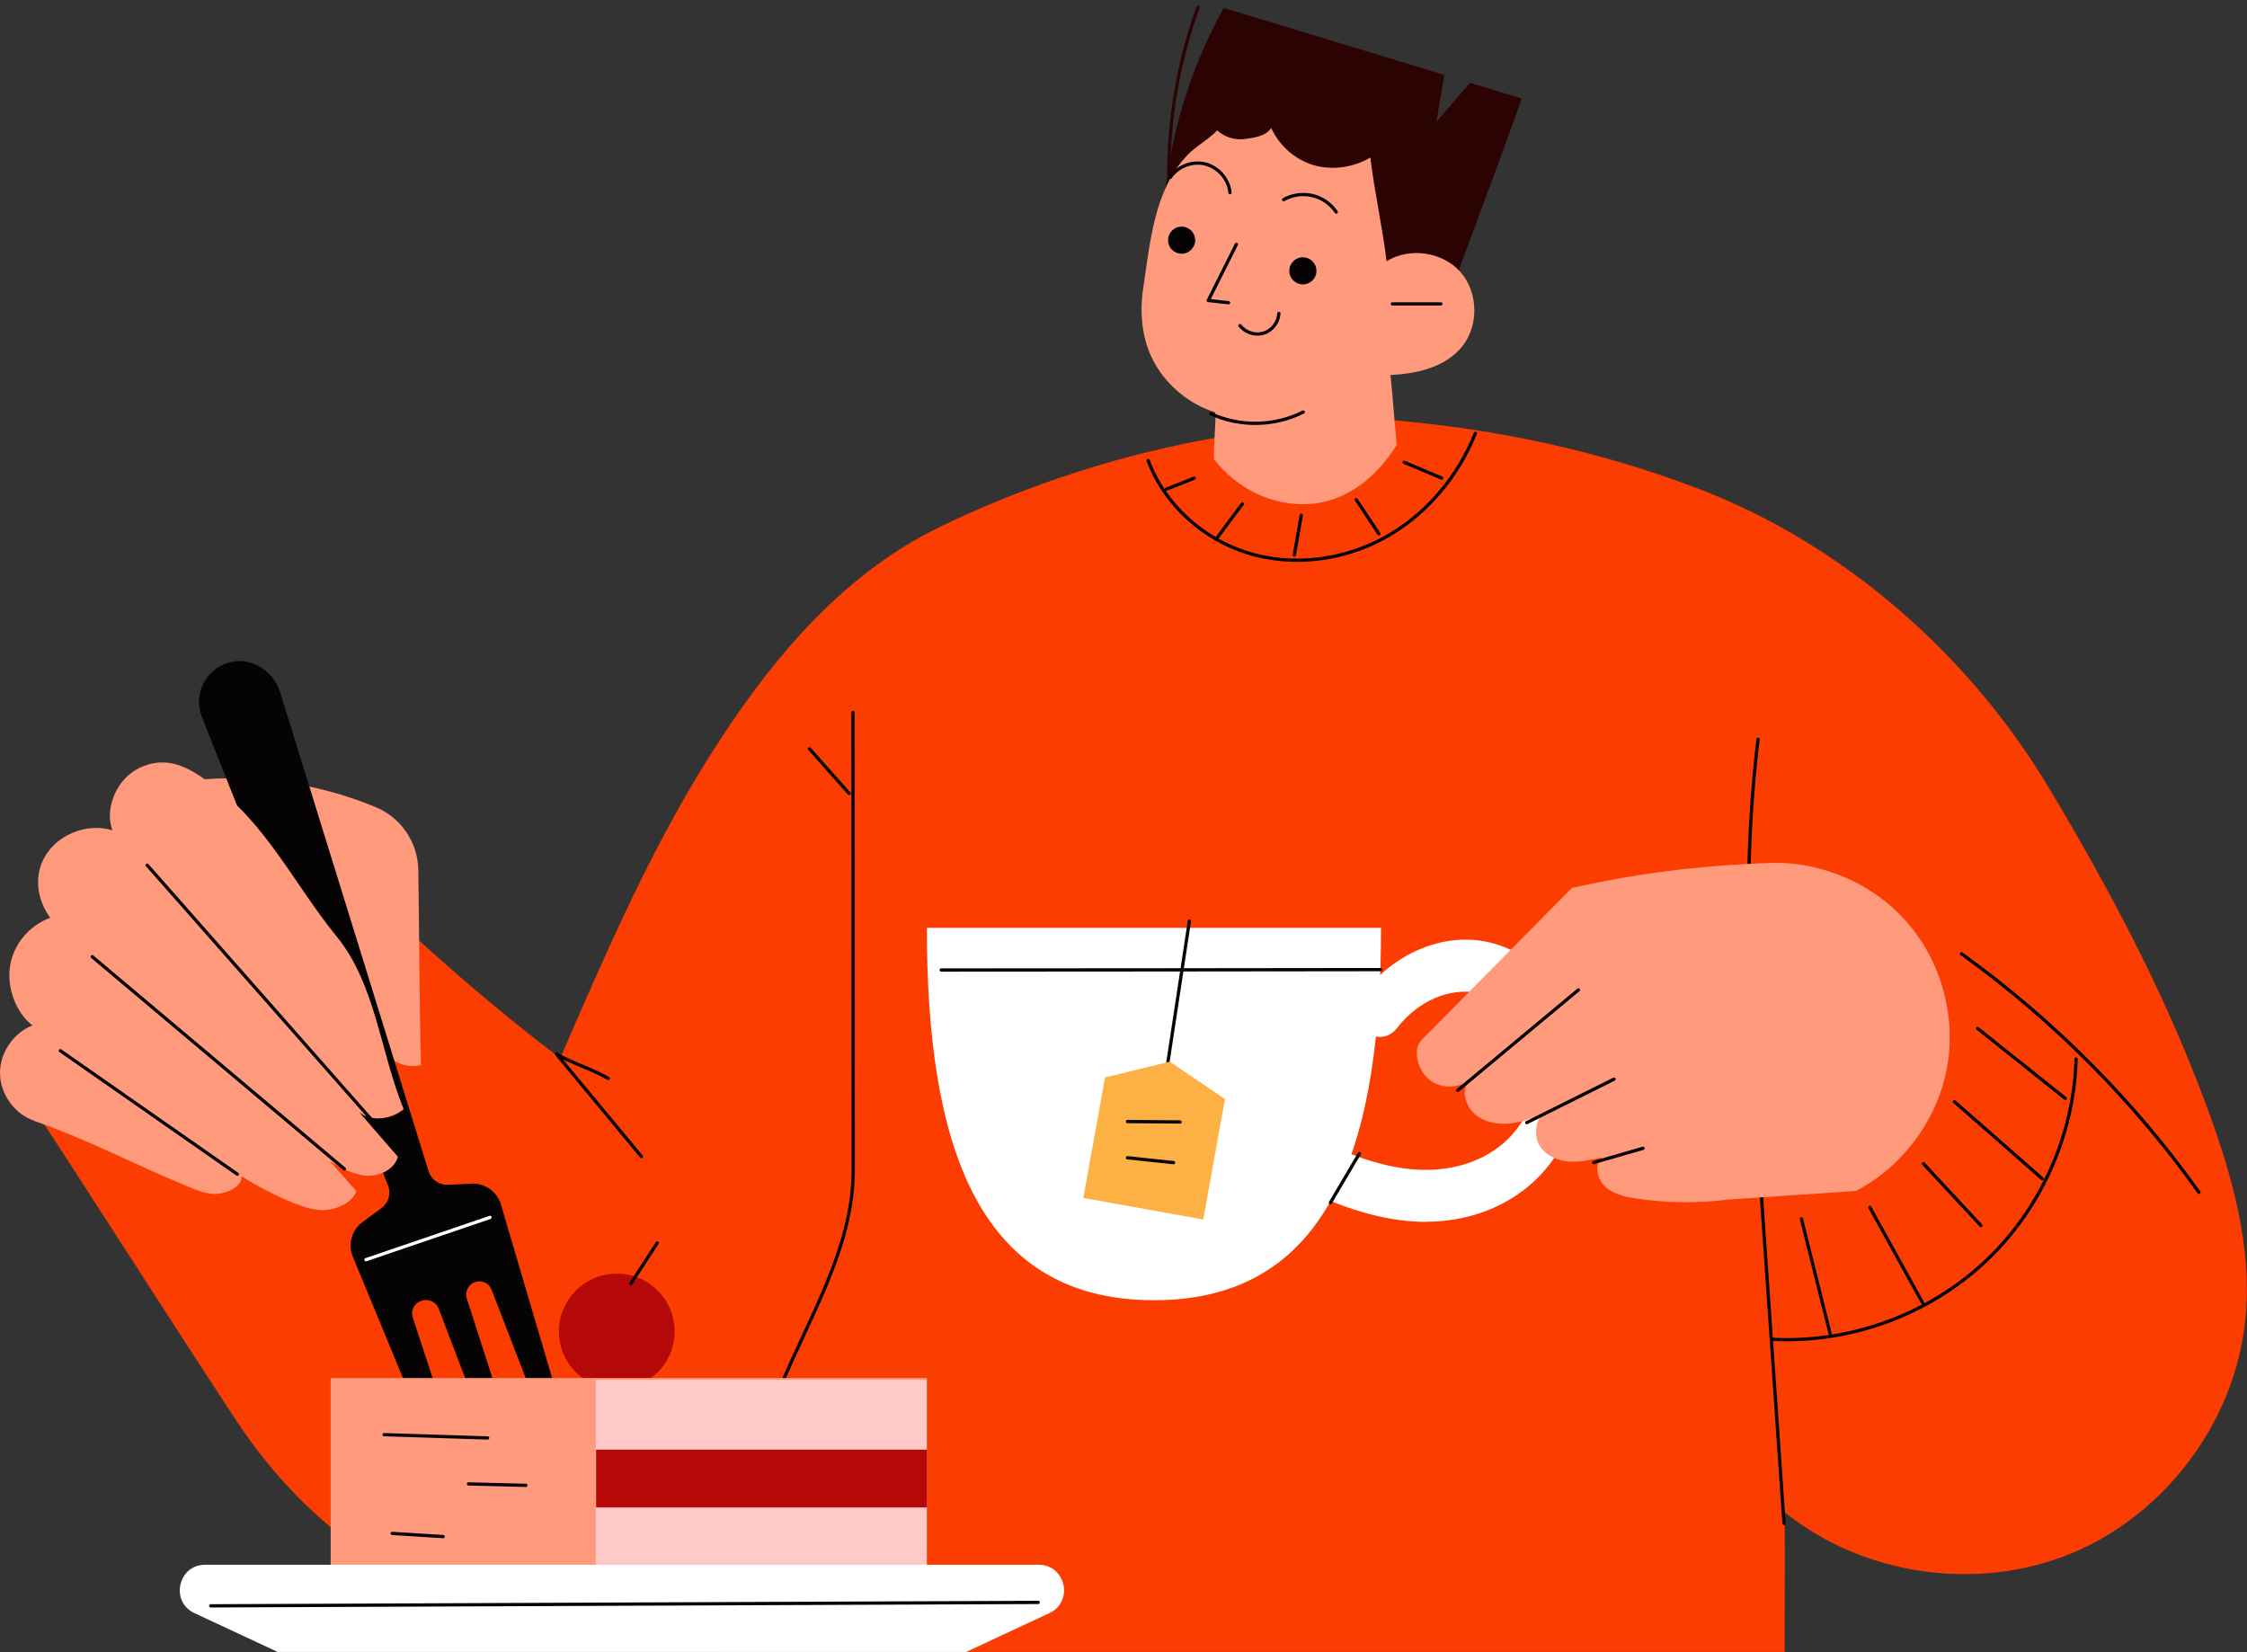 <svg width="608" height="447" viewBox="0 0 608 447" fill="none" xmlns="http://www.w3.org/2000/svg">
<rect x="0" y="0" width="608" height="447" fill="#333333" stroke="none"/>
<g clip-path="url(#clip0_57_3081)">
<path d="M193.026 466.739C194.346 460.931 195.451 434.759 196.771 428.951C173.235 438.571 146.276 439.568 122.099 431.659C97.922 423.75 77.845 405.509 63.867 384.275C44.789 355.311 26.21 325.847 7.167 296.883C26.531 267.134 57.876 244.191 92.002 234.393C110.331 252.278 131.157 270.911 151.59 286.337C163.536 258.727 175.517 230.973 191.457 205.464C207.397 179.956 227.153 155.729 254.219 142.619C278.111 131.04 303.643 122.81 329.817 118.286C335.345 126.017 344.367 129.757 353.816 128.974C363.266 128.19 372.181 122.169 376.389 113.654C405.238 116.148 432.339 121.884 459.405 132.18C498.952 147.25 533.043 177.319 554.688 213.659C570.842 240.735 585.249 267.811 596.339 297.346C603.578 316.62 609.711 337.034 607.5 357.52C604.612 384.774 585.891 409.784 560.536 420.294C535.182 430.804 504.265 426.386 482.905 409.179C483.048 421.434 482.798 453.129 482.941 465.385L192.955 466.703L193.026 466.739Z" fill="#FB3D01"/>
<path d="M310.668 124.592C315.09 136.527 325.538 145.896 337.698 149.637C349.858 153.378 363.48 151.632 374.642 145.505C385.803 139.377 394.469 129.081 399.211 117.252" stroke="#060305" stroke-width="0.886" stroke-linecap="round" stroke-linejoin="round"/>
<path d="M315.625 132.358C318.122 131.361 320.654 130.363 323.15 129.366" stroke="#060305" stroke-width="0.886" stroke-linecap="round" stroke-linejoin="round"/>
<path d="M336.165 136.349C333.919 139.341 331.672 142.334 329.461 145.362" stroke="#060305" stroke-width="0.886" stroke-linecap="round" stroke-linejoin="round"/>
<path d="M352.105 139.448C351.463 143.011 350.857 146.609 350.215 150.172" stroke="#060305" stroke-width="0.886" stroke-linecap="round" stroke-linejoin="round"/>
<path d="M366.975 135.208C369.008 138.272 371.04 141.336 373.073 144.4" stroke="#060305" stroke-width="0.886" stroke-linecap="round" stroke-linejoin="round"/>
<path d="M379.956 125.09C383.343 126.515 386.695 127.94 390.083 129.365" stroke="#060305" stroke-width="0.886" stroke-linecap="round" stroke-linejoin="round"/>
<path d="M482.727 412.207C480.694 382.957 478.697 353.708 476.665 324.494C473.812 283.309 470.71 241.02 475.702 200.049" stroke="#060305" stroke-width="0.886" stroke-linecap="round" stroke-linejoin="round"/>
<path d="M530.761 258.085C555.509 275.899 577.297 297.774 594.984 322.606" stroke="#060305" stroke-width="0.886" stroke-linecap="round" stroke-linejoin="round"/>
<path d="M173.557 312.951C165.89 303.688 158.223 294.46 150.556 285.198C154.871 287.763 160.291 289.259 164.606 291.824" stroke="#060305" stroke-width="0.886" stroke-linecap="round" stroke-linejoin="round"/>
<path d="M230.79 192.781C230.79 234.073 230.826 275.364 230.862 316.691C230.862 340.953 214.815 362.294 207.397 385.415" stroke="#060305" stroke-width="0.886" stroke-linecap="round" stroke-linejoin="round"/>
<path d="M219.023 202.614C222.589 206.64 226.191 210.666 229.757 214.692" stroke="#060305" stroke-width="0.886" stroke-linecap="round" stroke-linejoin="round"/>
<path d="M479.661 362.401C500.415 363.469 521.454 355.881 536.717 341.773C551.979 327.7 561.215 307.322 561.75 286.551" stroke="#060305" stroke-width="0.886" stroke-linecap="round" stroke-linejoin="round"/>
<path d="M487.435 329.802C490.003 340.134 492.606 350.466 495.173 360.762" stroke="#060305" stroke-width="0.886" stroke-linecap="round" stroke-linejoin="round"/>
<path d="M505.942 326.703C510.685 335.289 515.464 343.875 520.206 352.496" stroke="#060305" stroke-width="0.886" stroke-linecap="round" stroke-linejoin="round"/>
<path d="M520.455 314.875C525.626 320.468 530.796 326.026 536.003 331.619" stroke="#060305" stroke-width="0.886" stroke-linecap="round" stroke-linejoin="round"/>
<path d="M528.836 298.094L552.586 318.936" stroke="#060305" stroke-width="0.886" stroke-linecap="round" stroke-linejoin="round"/>
<path d="M535.113 278.286C543.029 284.592 550.946 290.898 558.827 297.204" stroke="#060305" stroke-width="0.886" stroke-linecap="round" stroke-linejoin="round"/>
<path d="M324.148 2.036C318.906 16.536 316.231 31.962 316.231 47.389" stroke="#2B0303" stroke-width="0.886" stroke-linecap="round" stroke-linejoin="round"/>
<path d="M397.786 22.378C394.755 25.905 391.724 29.433 388.657 32.96C389.37 28.72 390.119 24.516 390.832 20.276L331.138 2.142C322.971 16.821 317.658 33.031 315.554 49.669C313.557 65.451 330.175 79.844 344.546 86.614C358.952 93.383 376.568 92.813 390.475 85.082C397.108 65.986 405.096 45.75 411.729 26.654L397.786 22.414V22.378Z" fill="#2B0303"/>
<path d="M377.958 120.423C377.281 114.011 376.924 107.883 376.247 101.47C383.414 101.149 391.153 99.332 395.646 93.739C400.21 88.039 399.996 79.025 395.146 73.574C390.297 68.123 381.382 66.841 375.177 70.688C374.107 61.604 371.861 51.699 370.791 42.614C366.369 45.322 360.307 46.177 355.314 44.645C350.322 43.113 346.114 39.373 343.975 34.634C342.513 36.843 339.339 37.306 336.7 37.627C334.061 37.947 331.315 37.092 329.354 35.275C326.965 37.805 323.577 39.515 321.188 42.08C312.344 51.45 311.275 65.131 309.349 77.849C308.279 84.903 308.992 92.35 312.558 98.513C316.124 104.676 322.044 109.45 328.855 111.588C328.997 116.006 328.32 119.925 328.498 124.307C334.739 132.216 344.224 137.026 354.28 136.384C364.336 135.779 372.716 128.938 377.958 120.317V120.423Z" fill="#FF9A7D"/>
<path d="M352.533 76.959C354.561 76.959 356.206 75.316 356.206 73.289C356.206 71.262 354.561 69.619 352.533 69.619C350.504 69.619 348.86 71.262 348.86 73.289C348.86 75.316 350.504 76.959 352.533 76.959Z" fill="#060305"/>
<path d="M319.726 68.657C321.754 68.657 323.399 67.015 323.399 64.988C323.399 62.961 321.754 61.318 319.726 61.318C317.697 61.318 316.053 62.961 316.053 64.988C316.053 67.015 317.697 68.657 319.726 68.657Z" fill="#060305"/>
<path d="M334.56 66.092C332.029 71.151 329.461 76.246 326.929 81.305C328.748 81.519 330.602 81.697 332.421 81.911" stroke="#060305" stroke-width="0.886" stroke-linecap="round" stroke-linejoin="round"/>
<path d="M335.523 88.11C336.985 89.998 339.659 90.853 341.942 90.141C344.224 89.428 345.936 87.183 346.043 84.796" stroke="#060305" stroke-width="0.886" stroke-linecap="round" stroke-linejoin="round"/>
<path d="M316.695 47.958C318.728 44.966 322.722 43.469 326.217 44.396C329.711 45.322 332.493 48.528 332.814 52.127" stroke="#060305" stroke-width="0.886" stroke-linecap="round" stroke-linejoin="round"/>
<path d="M347.327 54.015C349.645 52.697 352.498 52.305 355.101 52.91C357.704 53.516 360.058 55.155 361.555 57.364" stroke="#060305" stroke-width="0.886" stroke-linecap="round" stroke-linejoin="round"/>
<path d="M376.746 82.231C381.132 82.231 385.518 82.231 389.869 82.231" stroke="#060305" stroke-width="0.886" stroke-linecap="round" stroke-linejoin="round"/>
<path d="M327.643 111.944C335.452 115.578 344.973 115.4 352.64 111.481" stroke="#060305" stroke-width="0.886" stroke-linecap="round" stroke-linejoin="round"/>
<path d="M385.697 330.586C396.394 330.586 406.237 327.202 413.796 320.789C424.28 311.918 429.915 296.883 427.811 283.416C425.564 269.094 414.973 257.302 401.993 254.772C390.19 252.456 377.174 257.979 368.829 268.88C366.583 271.802 366.832 276.255 369.364 278.82C371.896 281.385 375.747 281.1 377.994 278.215C383.593 270.876 392.222 267.135 399.96 268.667C407.841 270.234 414.51 277.502 415.829 285.946C417.113 294.282 413.44 303.723 406.629 309.495C400.281 314.839 391.473 317.262 381.81 316.371C371.967 315.409 362.518 311.312 354.53 307.393C351.427 305.861 347.826 307.536 346.506 311.098C345.187 314.661 346.649 318.794 349.751 320.326C358.631 324.672 369.257 329.268 380.811 330.372C382.487 330.515 384.127 330.622 385.768 330.622L385.697 330.586Z" fill="white"/>
<path d="M250.796 251.067C250.796 306.716 262.885 351.82 312.238 351.82C361.591 351.82 373.68 306.716 373.68 251.067H250.76H250.796Z" fill="white"/>
<path d="M254.683 262.468C294.301 262.468 333.919 262.396 373.537 262.361" stroke="#060305" stroke-width="0.886" stroke-linecap="round" stroke-linejoin="round"/>
<path d="M359.986 325.42C362.589 321.002 365.228 316.585 367.831 312.131" stroke="#060305" stroke-width="0.886" stroke-linecap="round" stroke-linejoin="round"/>
<path d="M315.875 288.368C317.872 275.329 319.833 262.254 321.83 249.214" stroke="#060305" stroke-width="0.886" stroke-linecap="round" stroke-linejoin="round"/>
<path d="M325.574 329.98L293.124 324.137L299.008 291.539L316.517 287.264L331.458 297.382L325.574 329.98Z" fill="#FDB044"/>
<path d="M305.07 303.474C309.813 303.51 314.555 303.545 319.298 303.581" stroke="#060305" stroke-width="0.886" stroke-linecap="round" stroke-linejoin="round"/>
<path d="M305.07 313.271C309.242 313.699 313.379 314.127 317.551 314.59" stroke="#060305" stroke-width="0.886" stroke-linecap="round" stroke-linejoin="round"/>
<path d="M467.394 324.601C459.156 325.634 450.812 325.527 442.61 324.28C439.651 323.817 436.512 323.14 434.337 321.074C432.162 319.007 431.27 315.195 433.481 313.165C430.522 313.841 427.526 314.518 424.531 314.305C421.535 314.091 418.433 312.773 416.757 310.279C415.081 307.785 415.188 303.26 417.613 301.443C414.51 302.619 411.337 303.795 408.02 304.044C404.704 304.293 401.174 303.51 398.784 301.194C396.395 298.878 395.468 295.066 397.394 292.358C394.291 294.639 389.655 294.532 386.696 292.109C383.736 289.686 381.989 284.093 384.699 281.35C398.249 267.669 411.765 253.988 425.315 240.272C443.181 236.211 460.761 234.109 479.09 233.503C493.176 233.04 507.297 239.31 516.426 250.034C525.555 260.757 529.442 275.756 526.696 289.58C523.95 303.403 514.679 315.765 502.162 322.249L467.465 324.601H467.394Z" fill="#FF9A7D"/>
<path d="M394.433 295.031C405.309 285.981 416.221 276.897 427.097 267.847" stroke="#060305" stroke-width="0.886" stroke-linecap="round" stroke-linejoin="round"/>
<path d="M413.119 303.759C421 299.84 428.845 295.921 436.726 292.002" stroke="#060305" stroke-width="0.886" stroke-linecap="round" stroke-linejoin="round"/>
<path d="M431.234 314.554L444.571 310.707" stroke="#060305" stroke-width="0.886" stroke-linecap="round" stroke-linejoin="round"/>
<path d="M48.854 211.521C66.648 209.063 85.084 211.521 101.666 218.397C108.549 221.247 113.077 227.981 113.184 235.427C113.47 253.026 113.434 270.519 113.933 288.19C109.083 289.401 104.983 286.409 101.417 282.882C87.545 269.094 73.566 255.2 62.405 239.132C56.806 231.045 52.884 220.499 48.818 211.521H48.854Z" fill="#FF9A7D"/>
<path d="M127.555 320.29L121.172 320.575C118.819 320.682 116.679 319.185 115.966 316.905L75.777 187.259C73.959 181.345 67.718 177.498 61.763 179.315C55.487 181.203 52.242 188.007 54.631 194.028L104.983 320.753C105.874 322.962 105.125 325.456 103.235 326.881L98.1 330.657C95.176 332.795 94.071 336.678 95.461 340.027L116.929 391.971L122.67 389.94L111.687 356.487C111.08 354.634 112.043 352.675 113.898 352.033L114.147 351.962C115.966 351.321 117.963 352.247 118.676 354.064L131.264 386.983L137.112 384.917L126.307 351.356C125.701 349.539 126.699 347.544 128.518 346.903C130.337 346.262 132.334 347.188 133.011 348.969L145.706 381.853L151.447 379.822L135.543 325.919C134.509 322.427 131.228 320.112 127.627 320.254L127.555 320.29Z" fill="#060305"/>
<path d="M99.028 340.846L132.584 329.41" stroke="white" stroke-width="0.886" stroke-linecap="round" stroke-linejoin="round"/>
<path d="M9.236 303.26C3.958 301.443 0.107 296.099 -0 290.541C-0.107 284.984 3.566 279.497 8.772 277.466C4.136 273.832 1.783 267.028 2.746 261.221C3.708 255.413 8.023 250.319 13.586 248.359C9.699 243.015 9.022 236.032 12.873 230.653C16.724 225.273 24.106 222.744 30.418 224.667C28.777 220.179 30.239 214.906 33.306 211.236C36.373 207.567 41.472 205.678 46.179 206.498C50.209 207.175 53.703 209.633 57.02 211.984C71.926 222.565 79.557 239.239 91.111 253.418C101.63 266.315 102.914 284.734 109.226 300.125C105.981 302.868 100.454 303.652 97.209 300.944C100.703 304.97 104.162 308.996 107.657 312.986C106.765 316.442 102.593 318.402 99.027 318.117C95.461 317.832 92.252 315.943 89.185 314.126C91.61 316.834 93.999 319.542 96.424 322.285C95.461 325.278 91.396 327.166 88.258 327.415C85.12 327.665 82.053 326.56 79.129 325.384C74.35 323.425 69.75 321.038 65.364 318.259C65.471 321.002 61.905 322.677 59.16 322.997C56.414 323.318 53.739 322.249 51.172 321.181C36.729 315.266 23.963 308.426 9.236 303.296V303.26Z" fill="#FF9A7D"/>
<path d="M39.832 234.109C60.051 257.052 80.27 279.96 100.454 302.904" stroke="#060305" stroke-width="0.886" stroke-linecap="round" stroke-linejoin="round"/>
<path d="M24.962 258.869C47.713 278.001 70.429 297.168 93.18 316.3" stroke="#060305" stroke-width="0.886" stroke-linecap="round" stroke-linejoin="round"/>
<path d="M16.332 284.307C32.308 295.458 48.284 306.573 64.224 317.725" stroke="#060305" stroke-width="0.886" stroke-linecap="round" stroke-linejoin="round"/>
<path d="M166.888 375.903C175.534 375.903 182.543 368.901 182.543 360.263C182.543 351.625 175.534 344.623 166.888 344.623C158.242 344.623 151.233 351.625 151.233 360.263C151.233 368.901 158.242 375.903 166.888 375.903Z" fill="#B50808"/>
<path d="M170.704 347.295C173.093 343.626 175.446 339.992 177.836 336.322" stroke="#060305" stroke-width="0.886" stroke-linecap="round" stroke-linejoin="round"/>
<path d="M250.831 372.875H89.471V427.277H250.831V372.875Z" fill="#FF9A7D"/>
<path d="M103.949 388.195L131.942 389.085" stroke="#060305" stroke-width="0.886" stroke-linecap="round" stroke-linejoin="round"/>
<path d="M126.771 401.519L142.284 401.911" stroke="#060305" stroke-width="0.886" stroke-linecap="round" stroke-linejoin="round"/>
<path d="M106.124 414.915C110.724 415.2 115.324 415.485 119.888 415.77" stroke="#060305" stroke-width="0.886" stroke-linecap="round" stroke-linejoin="round"/>
<path d="M250.746 373.354H161.205V427.756H250.746V373.354Z" fill="#FFC9C8"/>
<path d="M250.831 392.256H161.29V407.897H250.831V392.256Z" fill="#B50808"/>
<path d="M261.422 446.979H75.099L52.598 436.469C45.965 433.37 48.176 423.394 55.522 423.394H281.035C288.381 423.394 290.592 433.37 283.959 436.469L261.458 446.979H261.422Z" fill="white"/>
<path d="M57.02 434.51L280.928 433.583" stroke="#060305" stroke-width="0.886" stroke-linecap="round" stroke-linejoin="round"/>
</g>
<defs>
<clipPath id="clip0_57_3081">
<rect width="608" height="446.725" fill="white" transform="translate(0 0.254)"/>
</clipPath>
</defs>
</svg>
